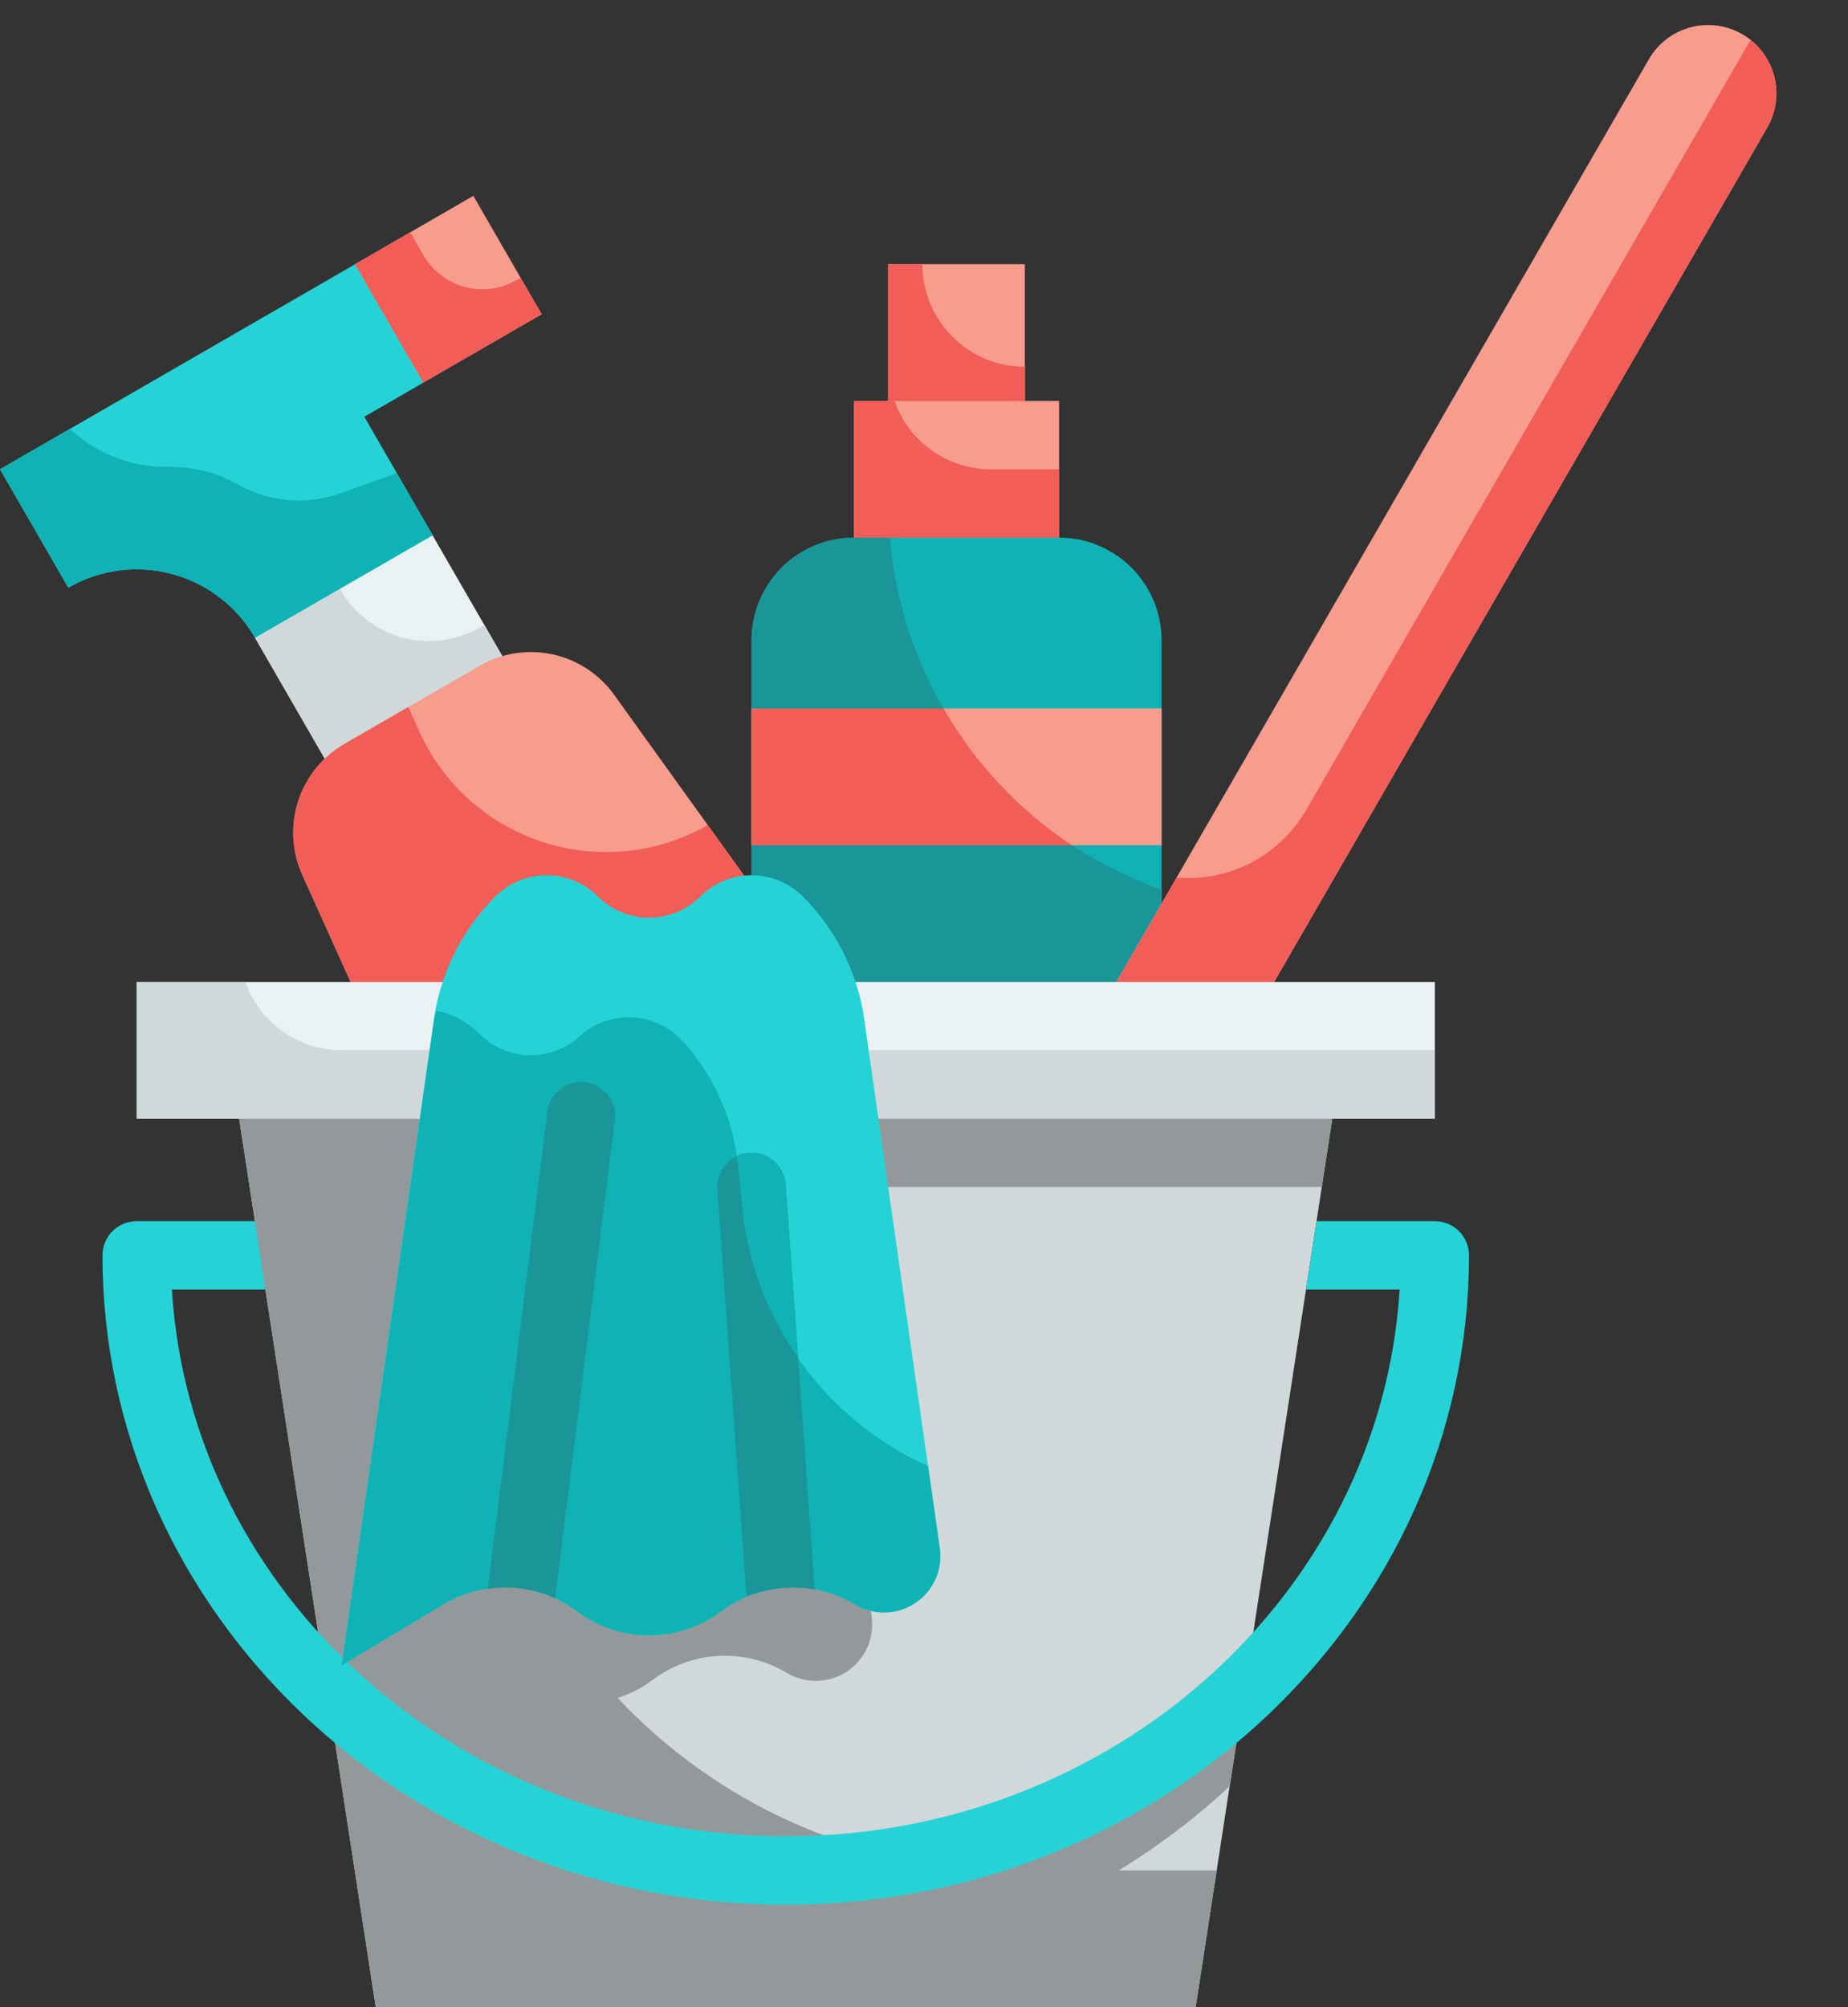 <svg width="35" height="38" viewBox="0 0 35 38" fill="none" xmlns="http://www.w3.org/2000/svg">
<rect x="0" y="0" width="35" height="38" fill="#333333" stroke="none"/>
<path d="M16.175 10.178H20.058C20.572 10.178 21.066 10.383 21.43 10.747C21.794 11.111 21.999 11.605 21.999 12.119V22.472H14.234V12.119C14.234 11.605 14.439 11.111 14.803 10.747C15.167 10.383 15.661 10.178 16.175 10.178Z" fill="#10B3B5"/>
<path d="M16.855 10.178H16.175C15.661 10.178 15.167 10.383 14.803 10.747C14.439 11.111 14.234 11.605 14.234 12.119V22.472H21.999V16.843C20.591 16.344 19.357 15.451 18.445 14.269C17.532 13.086 16.98 11.666 16.855 10.178Z" fill="#1B9698"/>
<path d="M16.175 7.59H20.058V10.178H16.175V7.59Z" fill="#F89C8D"/>
<path d="M16.822 5.002H19.41V7.59H16.822V5.002Z" fill="#F89C8D"/>
<path d="M14.234 13.413H21.999V16.002H14.234V13.413Z" fill="#F89C8D"/>
<path d="M17.869 13.413H14.234V16.002H20.298C19.3 15.337 18.469 14.451 17.869 13.413Z" fill="#F25E57"/>
<path d="M18.764 8.884C18.363 8.884 17.973 8.759 17.647 8.527C17.32 8.295 17.074 7.968 16.942 7.59H16.175V10.178H20.058V8.884H18.764Z" fill="#F25E57"/>
<path d="M17.469 5.002H16.822V7.59H19.41V6.943C18.896 6.943 18.402 6.739 18.038 6.375C17.674 6.011 17.469 5.517 17.469 5.002Z" fill="#F25E57"/>
<path d="M32.997 0.647C33.294 0.819 33.511 1.101 33.6 1.433C33.689 1.764 33.642 2.117 33.471 2.415L17.619 29.87L15.377 28.576L31.229 1.121C31.401 0.823 31.683 0.607 32.015 0.518C32.346 0.429 32.7 0.475 32.997 0.647Z" fill="#F89C8D"/>
<path d="M33.153 0.758L24.737 15.336C24.491 15.759 24.13 16.104 23.696 16.331C23.262 16.557 22.772 16.655 22.285 16.613L15.378 28.577L17.62 29.871L33.471 2.414C33.626 2.146 33.679 1.831 33.62 1.527C33.562 1.223 33.396 0.95 33.153 0.758Z" fill="#F25E57"/>
<path d="M4.829 12.072L8.191 10.131L10.132 13.493L6.77 15.434L4.829 12.072Z" fill="#E9F1F2"/>
<path d="M9.098 11.876C8.877 12.004 8.634 12.086 8.381 12.12C8.128 12.153 7.871 12.136 7.624 12.07C7.378 12.004 7.147 11.89 6.945 11.735C6.743 11.579 6.573 11.385 6.446 11.164L6.434 11.144L4.828 12.072L6.769 15.436L10.134 13.495L9.175 11.834L9.098 11.876Z" fill="#D0D8DA"/>
<path d="M18.197 22.286L10.352 26.815L5.725 16.562C5.527 16.124 5.499 15.627 5.647 15.169C5.795 14.711 6.107 14.324 6.524 14.083L9.085 12.605C9.502 12.364 9.993 12.287 10.464 12.388C10.934 12.489 11.35 12.762 11.631 13.153L18.197 22.286Z" fill="#F89C8D"/>
<path d="M0 8.884L1.294 11.126C1.888 10.782 2.595 10.689 3.258 10.867C3.921 11.045 4.486 11.478 4.829 12.073L8.194 10.132L6.9 7.89L8.02 7.243L6.726 5.002L0 8.884Z" fill="#25D3D6"/>
<path d="M6.723 5.002L8.965 3.708L10.259 5.949L8.017 7.243L6.723 5.002Z" fill="#F89C8D"/>
<path d="M13.405 15.62C12.935 15.888 12.415 16.055 11.877 16.111C11.339 16.166 10.795 16.109 10.281 15.942C9.766 15.775 9.292 15.502 8.89 15.142C8.487 14.781 8.163 14.34 7.941 13.847L7.732 13.385L6.524 14.083C6.107 14.324 5.795 14.711 5.647 15.169C5.499 15.627 5.527 16.124 5.725 16.562L10.352 26.815L18.197 22.286L13.405 15.62Z" fill="#F25E57"/>
<path d="M4.472 9.152C4.092 8.946 3.667 8.838 3.235 8.838C2.545 8.86 1.872 8.614 1.359 8.153L1.324 8.119L0 8.884L1.294 11.126C1.888 10.782 2.595 10.689 3.258 10.867C3.921 11.045 4.486 11.478 4.829 12.073L8.194 10.132L7.515 8.956L6.387 9.36C6.071 9.463 5.737 9.497 5.407 9.462C5.077 9.426 4.758 9.32 4.472 9.152Z" fill="#10B3B5"/>
<path d="M9.786 5.302C9.488 5.474 9.135 5.521 8.804 5.432C8.472 5.343 8.189 5.126 8.018 4.829L7.769 4.399L6.724 5.002L8.018 7.243L10.259 5.949L9.861 5.261L9.786 5.302Z" fill="#F25E57"/>
<path d="M22.645 38H7.117L4.529 21.178H25.233L22.645 38Z" fill="#D0D8DA"/>
<path d="M2.588 18.59H27.175V21.178H2.588V18.59Z" fill="#E9F1F2"/>
<path d="M21.185 35.412C21.94 34.952 22.646 34.416 23.293 33.812L23.645 31.521C22.265 33.29 20.404 34.623 18.286 35.362C15.771 35.13 13.427 33.986 11.698 32.145C11.938 32.068 12.164 31.952 12.366 31.8C12.728 31.529 13.163 31.372 13.614 31.349C14.066 31.326 14.514 31.438 14.901 31.671C15.074 31.774 15.273 31.827 15.475 31.822C15.677 31.818 15.873 31.756 16.041 31.645C16.209 31.533 16.342 31.376 16.425 31.192C16.507 31.008 16.536 30.804 16.508 30.605L15.343 22.472H25.034L25.233 21.178H4.529L7.117 38H22.645L23.043 35.412H21.185Z" fill="#93999A"/>
<path d="M6.47 19.884C6.07 19.883 5.68 19.758 5.353 19.526C5.027 19.294 4.781 18.967 4.648 18.59H2.588V21.178H27.175V19.884H6.47Z" fill="#D0D8DA"/>
<path d="M27.174 23.119H24.935L24.736 24.413H26.508C26.152 30.178 21.073 34.765 14.881 34.765C8.69 34.765 3.611 30.178 3.255 24.413H5.027L4.828 23.119H2.588C2.416 23.119 2.252 23.187 2.13 23.308C2.009 23.43 1.941 23.594 1.941 23.766C1.941 30.544 7.746 36.059 14.881 36.059C22.017 36.059 27.822 30.544 27.822 23.766C27.822 23.594 27.753 23.43 27.632 23.308C27.511 23.187 27.346 23.119 27.174 23.119Z" fill="#25D3D6"/>
<path d="M13.264 16.972C13.006 17.229 12.657 17.374 12.293 17.374C11.929 17.374 11.58 17.229 11.323 16.972C11.065 16.715 10.716 16.57 10.352 16.57C9.988 16.57 9.639 16.715 9.382 16.972C8.752 17.602 8.343 18.419 8.217 19.301L6.47 31.53L8.394 30.376C8.781 30.143 9.229 30.031 9.681 30.054C10.132 30.077 10.567 30.234 10.929 30.505C11.322 30.8 11.801 30.96 12.293 30.96C12.785 30.96 13.264 30.8 13.658 30.505C14.02 30.234 14.454 30.077 14.906 30.054C15.357 30.031 15.805 30.143 16.193 30.376C16.366 30.479 16.565 30.532 16.767 30.527C16.968 30.522 17.164 30.461 17.332 30.349C17.5 30.238 17.634 30.081 17.716 29.897C17.799 29.713 17.828 29.509 17.799 29.309L16.369 19.301C16.244 18.419 15.835 17.602 15.205 16.972C14.947 16.715 14.598 16.57 14.234 16.57C13.87 16.57 13.521 16.715 13.264 16.972Z" fill="#25D3D6"/>
<path d="M14.058 22.864L13.979 22.073C13.893 21.198 13.529 20.375 12.94 19.722C12.698 19.45 12.359 19.284 11.995 19.261C11.632 19.238 11.274 19.359 10.999 19.598C10.739 19.846 10.391 19.981 10.031 19.976C9.671 19.97 9.328 19.823 9.076 19.567C8.854 19.343 8.57 19.192 8.26 19.134C8.25 19.191 8.231 19.244 8.223 19.301L6.47 31.53L8.394 30.376C8.781 30.143 9.229 30.031 9.681 30.054C10.132 30.077 10.567 30.234 10.929 30.505C11.322 30.8 11.801 30.96 12.293 30.96C12.785 30.96 13.264 30.8 13.658 30.505C14.02 30.234 14.454 30.077 14.906 30.054C15.357 30.031 15.805 30.143 16.193 30.376C16.366 30.479 16.565 30.532 16.766 30.527C16.968 30.522 17.164 30.461 17.332 30.349C17.5 30.238 17.634 30.081 17.716 29.897C17.799 29.713 17.828 29.509 17.799 29.309L17.577 27.756C16.613 27.322 15.78 26.641 15.162 25.782C14.544 24.923 14.164 23.916 14.058 22.864Z" fill="#10B3B5"/>
<path d="M11.64 21.255L10.527 30.158L10.508 30.255C10.111 30.075 9.67 30.014 9.239 30.081C9.238 30.055 9.24 30.028 9.246 30.003L10.359 21.1C10.363 21.011 10.385 20.924 10.425 20.844C10.464 20.764 10.519 20.693 10.587 20.636C10.655 20.578 10.734 20.536 10.82 20.51C10.905 20.485 10.995 20.477 11.083 20.488C11.171 20.498 11.256 20.527 11.333 20.572C11.41 20.617 11.476 20.678 11.529 20.75C11.581 20.822 11.618 20.904 11.637 20.991C11.656 21.078 11.657 21.168 11.64 21.255Z" fill="#1B9698"/>
<path d="M15.425 30.022V30.093C15.293 30.068 15.158 30.055 15.024 30.055C14.725 30.055 14.428 30.113 14.15 30.223C14.137 30.19 14.131 30.155 14.131 30.119L13.587 22.517C13.581 22.432 13.592 22.347 13.619 22.266C13.646 22.185 13.689 22.11 13.745 22.046C13.858 21.916 14.017 21.837 14.189 21.825C14.361 21.813 14.53 21.869 14.66 21.982C14.79 22.095 14.869 22.255 14.881 22.426L15.425 30.022Z" fill="#1B9698"/>
<path d="M13.979 22.073L14.058 22.864C14.161 23.887 14.525 24.866 15.116 25.707L14.881 22.426C14.867 22.255 14.787 22.097 14.658 21.984C14.528 21.872 14.36 21.814 14.189 21.825C14.105 21.83 14.022 21.852 13.946 21.889C13.955 21.954 13.976 22.012 13.979 22.073Z" fill="#10B3B5"/>
</svg>
